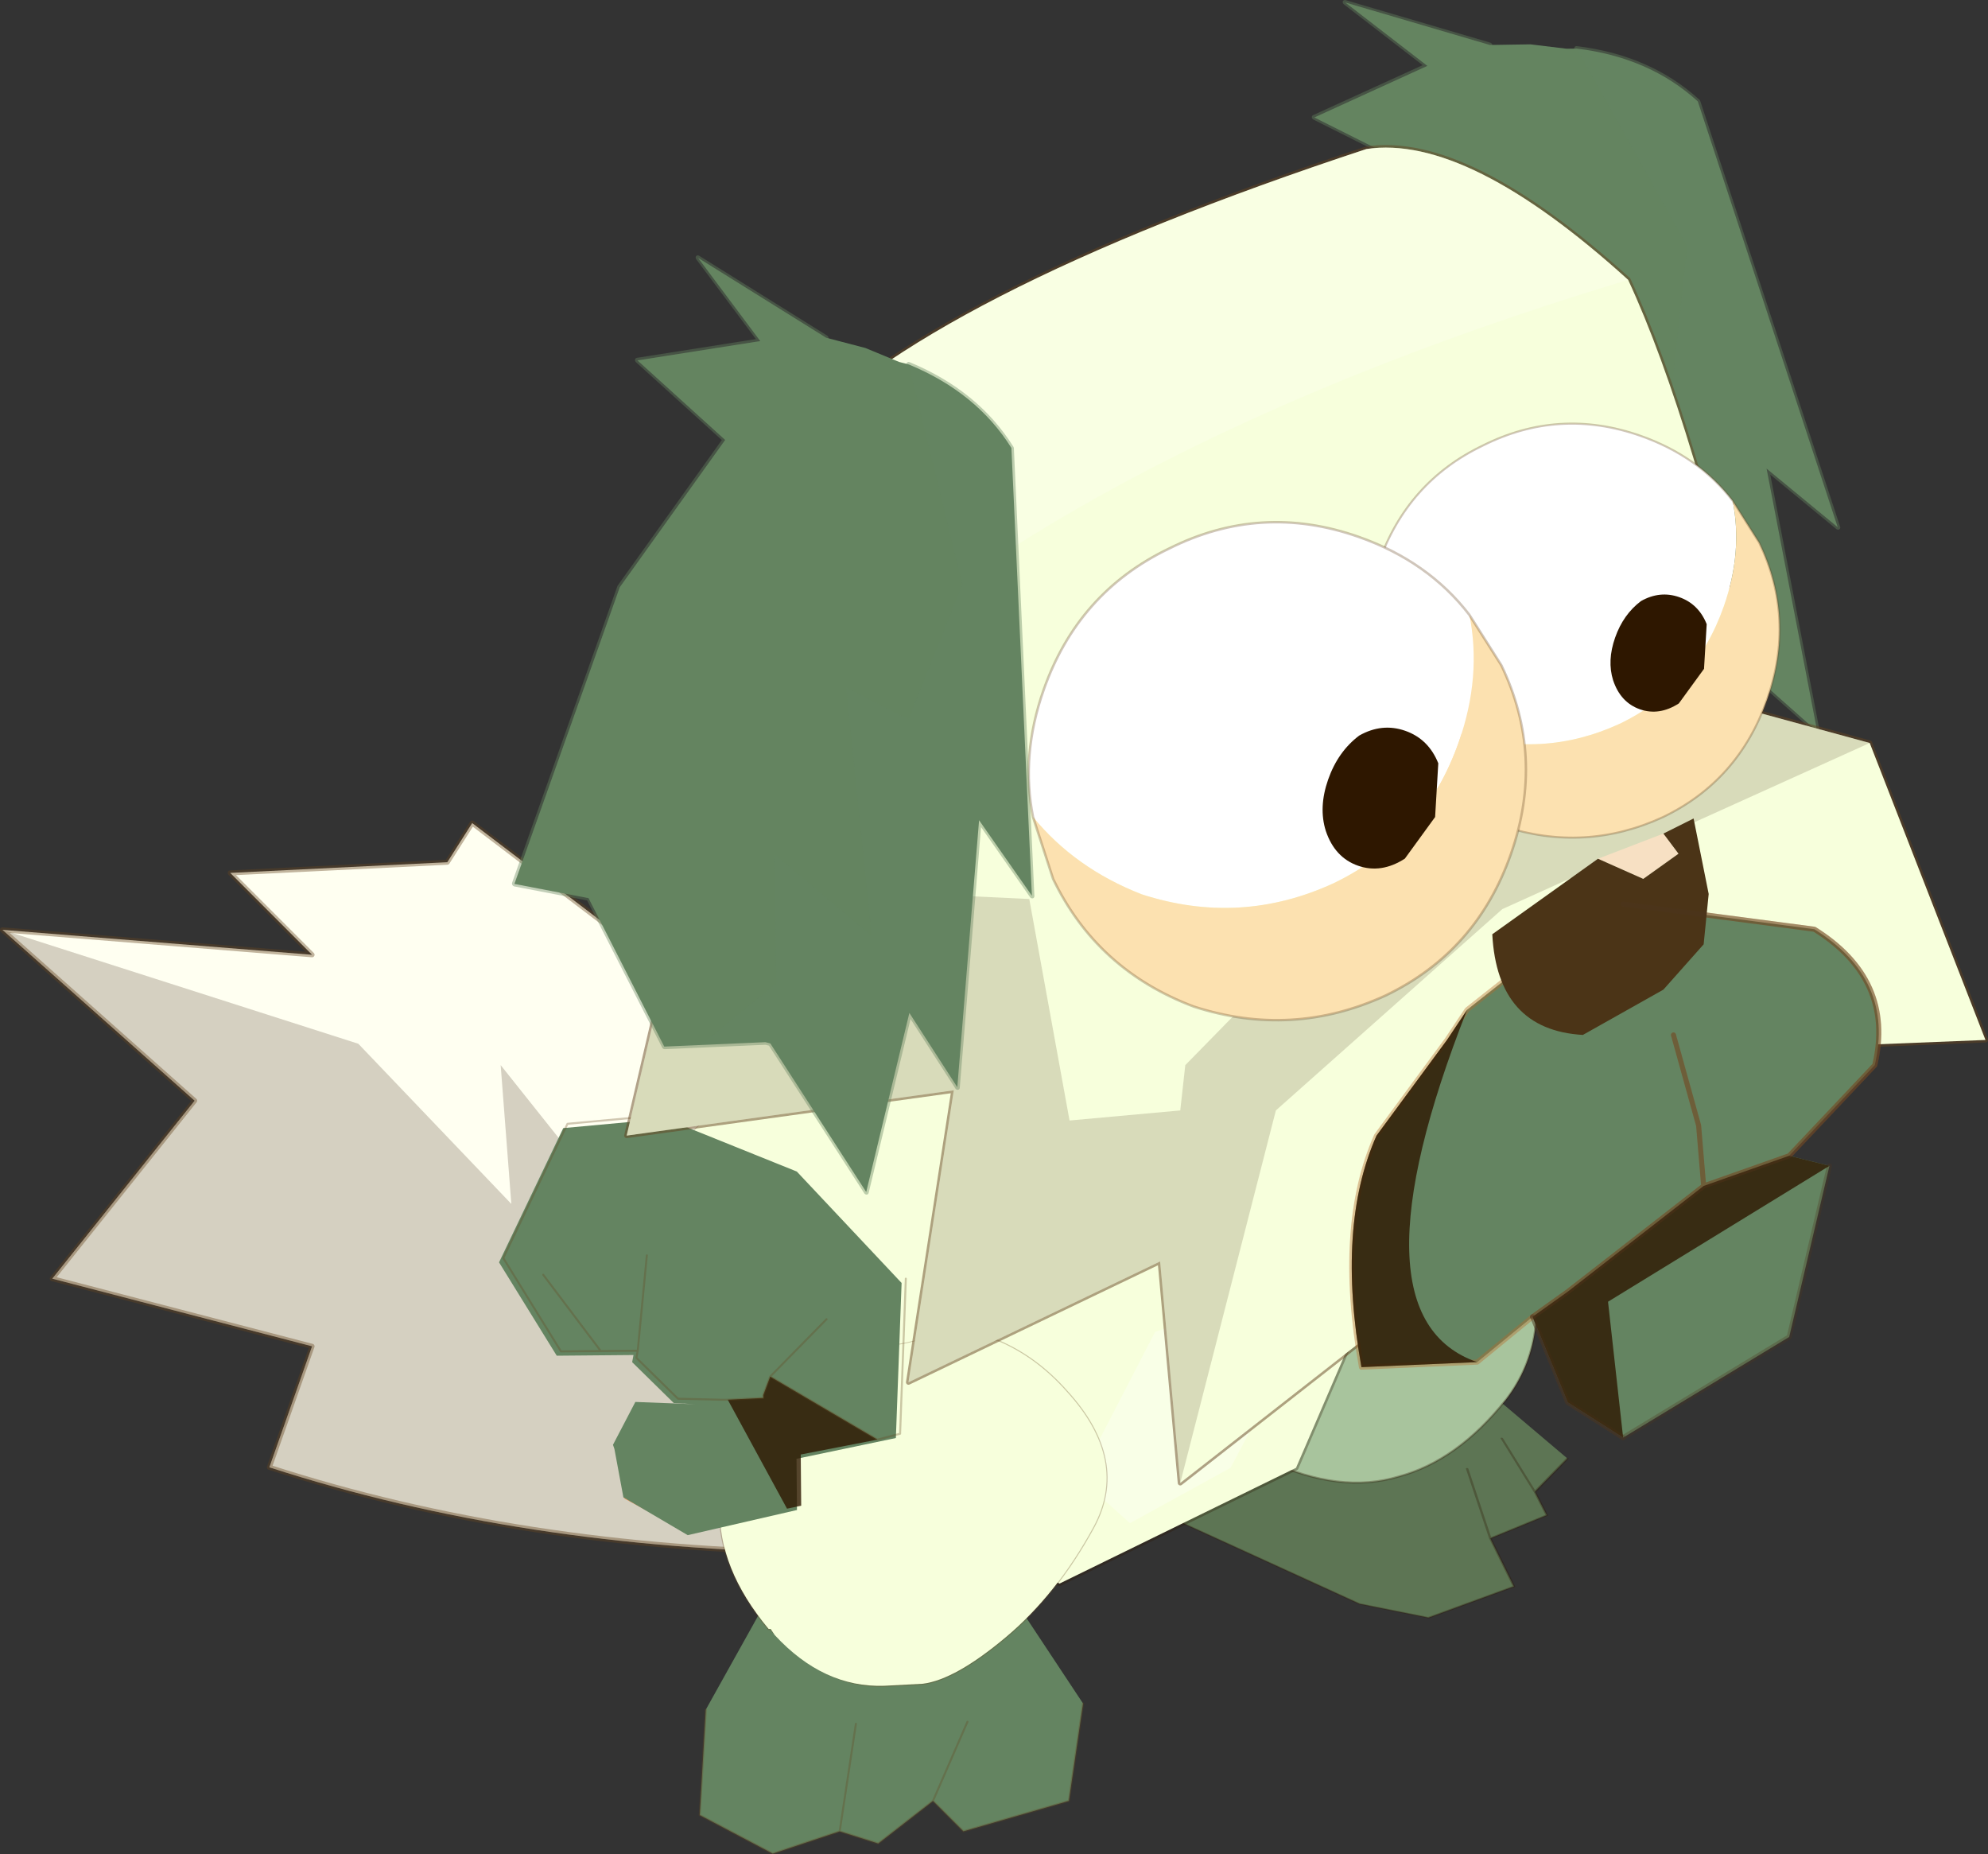 <svg viewBox="0 0 19.751 18.419" xmlns="http://www.w3.org/2000/svg" xmlns:xlink="http://www.w3.org/1999/xlink"><rect x="0" y="0" width="19.751" height="18.419" fill="#333333" stroke="none"/><use transform="translate(-1.474 -.02)" width="21.2" height="18.45" xlink:href="#a"/><defs><g id="b" transform="translate(12.55 15.9)"><use transform="matrix(-.037 .264 .494 .07 .159 -3.515)" width="12.2" height="9.2" xlink:href="#c"/><use transform="matrix(-.104 -.389 -.389 .104 4.59 -1.687)" width="9.55" height="8.95" xlink:href="#d"/><use transform="rotate(45.001 7.986 -14.387)" width="10.15" height="6.65" xlink:href="#e"/><use transform="translate(-3 -6.7)" width="5.9" height="6.55" xlink:href="#f"/><use transform="translate(-4.124 -.45) scale(.403)" width="9.45" height="7.4" xlink:href="#g"/><use transform="translate(-3.923 -2.742) scale(.403)" width="9.55" height="8.95" xlink:href="#h"/><use transform="matrix(-.395 .077 .061 .312 -1.08 -5.638)" width="9.55" height="8.95" xlink:href="#h"/><use transform="matrix(.285 .28 .28 -.285 -7.02 -3.107)" width="11.3" height="8.8" xlink:href="#i"/><use transform="rotate(165.463 3.855 -2.404) scale(.4)" width="11.3" height="8.8" xlink:href="#i"/><use transform="matrix(1.007 -.016 .171 .986 1.081 -15.836)" width="5.15" height="8.65" xlink:href="#j"/><use transform="translate(-4.85 -14.4)" width="13.5" height="13.25" xlink:href="#k"/><use transform="matrix(.975 .255 -.1 .996 -5.31 -13.624)" width="5.15" height="8.65" xlink:href="#j"/></g><g id="l"><path d="M-12.85-.95-6.5-5.4l3.65 1.8L-.8.1l.15 1.4-1.6 1.6-1.65-.6-1.15 1.05-.8-.3-1.4.55-5.6-4.75m6.5 2.8 2.45.65-2.45-.65m-1.3.6 1.8.8-1.8-.8" fill="#5d7554" fill-rule="evenodd" transform="translate(12.85 5.4)"/><path d="m7 8.65-1.8-.8m3.75.05L6.5 7.25M0 4.45 6.35 0M10 1.8l2.05 3.7.15 1.4-1.6 1.6-1.65-.6L7.8 8.95l-.8-.3-1.4.55" fill="none" stroke="#2e1700" stroke-linecap="round" stroke-linejoin="round" stroke-opacity=".302" stroke-width=".05"/></g><g id="m"><path d="M-7.5 2.85h-.05q-1.25-1.5-1.2-3 0-1.5 1.15-3.05 1.15-1.5 3.5-1.5l2.2.45q.95.4 1.7 1.25Q1.35-1.3.45.35t-2.15 2.7-2.05 1.15l-.95.05Q-6.2 4.3-7.4 3l-.1-.15" fill="#a8c49d" fill-rule="evenodd" transform="translate(8.75 4.7)"/><path d="M1.25 7.55H1.2q-1.25-1.5-1.2-3 0-1.5 1.15-3.05Q2.3 0 4.65 0l2.2.45q.95.4 1.7 1.25 1.55 1.7.65 3.35t-2.15 2.7T5 8.9" fill="none" stroke="#2e1700" stroke-linecap="round" stroke-linejoin="round" stroke-opacity=".302" stroke-width=".05"/></g><g id="e"><use width="10.15" height="6.65" xlink:href="#n"/><use width="10.15" height="6.65" xlink:href="#o"/></g><g id="o"><path d="M1.35.55q-2.15 2.1-4.5 3.3L-3.7 2.7-6 4.05l-.25-2.25-2.55.15 3.3-1.7 2.2.05-1.05-.9 2.65.3 3.05.85" fill="#2e1700" fill-opacity=".2" fill-rule="evenodd" transform="translate(8.8 2.6)"/><path d="M8.4.95 8.3 0l1.25 1.1.35-.65V1.6l.25 1.55Q8 5.25 5.65 6.45L5.1 5.3 2.8 6.65 2.55 4.4 0 4.55l2.35-2H1.2M2.65.95 2.55.5l3.3-.45M1.2 2.55 2.65.95m3.2-.9 2.55.9z" fill="none" stroke="#644520" stroke-linecap="round" stroke-linejoin="round" stroke-opacity=".4" stroke-width=".05"/></g><g id="f" transform="translate(2.95 3.25)"><use transform="translate(-2.95 -3.25)" width="5.9" height="6.55" xlink:href="#q"/><use transform="translate(-2.95 -3.25)" width="5.9" height="6.55" xlink:href="#r"/><use transform="translate(-.3 .5)" width="1.95" height="2.2" xlink:href="#s"/></g><g id="u"><path d="m-9.1.25 1.45-2.6 5.4-1.25L.2.1l-.35 2.4-2.6.75-.75-.75-1.35 1.05-.95-.3-1.65.55-1.8-.95.15-2.6m3.7.35-.4 2.65.4-2.65m2.75-.05L-3.5 2.5l.85-1.95" fill="#648461" fill-rule="evenodd" transform="translate(9.25 3.6)"/><path d="m5.75 6.1.85-1.95m-3.15 2.7.4-2.65M9.45 3.7 9.1 6.1l-2.6.75-.75-.75L4.4 7.15l-.95-.3-1.65.55L0 6.45l.15-2.6" fill="none" stroke="#644620" stroke-linecap="round" stroke-linejoin="round" stroke-opacity=".302" stroke-width=".05"/></g><g id="h"><use width="9.55" height="8.95" xlink:href="#v"/><use width="9.55" height="8.95" xlink:href="#w"/></g><g id="i" transform="translate(7.15 3.15)"><use transform="translate(.35 -3.15)" width="1.1" height=".3" xlink:href="#y"/><use transform="translate(-7.15 -3.15)" width="11.3" height="8.8" xlink:href="#z"/><use transform="translate(-7.15 -1.65)" width="11.3" height="7.3" xlink:href="#A"/></g><g id="A"><path d="m.5.4 2.95-.9.2.3-.9.9 1.1 1.6-3-.75.2-.45.05-.05L.5.4" fill="#2e1700" fill-opacity=".8" fill-rule="evenodd" transform="translate(7.15 1.65)"/><path d="M1.65 6.1 0 4.15 1.2.65 3.85 0 5.2 1.35l.1-.15h1.45l.8.75.1.1.6.65-.05.05-.2.45 3 .75.3.5L8.7 7.3M4.55.7l-2.35.35M8 3.2v2M5.2 1.35 3.7 3.2" fill="none" stroke="#644620" stroke-linecap="round" stroke-linejoin="round" stroke-opacity=".302" stroke-width=".05"/></g><g id="j"><use width="5.15" height="8.65" xlink:href="#C"/><use width="5.15" height="8.65" xlink:href="#D"/><use width="4.15" height="7.75" xlink:href="#E"/></g><g id="C" fill="none" stroke="#648461" stroke-linecap="round" stroke-linejoin="round" stroke-opacity=".4" stroke-width=".05"><path d="M3.4.5q.7.1 1.1.55l.65 4.3-.6-.6.05 2.65-.55-.6-.25 1.85-1.1-1.2h-.05l-1 .3M.75 6.5 0 6.55.75 3.4m.9-1.7L.7 1.15l1.2-.5L1.2 0l1.35.45M1.65 7.75.75 6.5m0-3.1.9-1.7"/></g><g id="G" transform="translate(6.75 6.6)"><use transform="translate(-6.75 -6.6)" width="13.5" height="13.25" xlink:href="#H"/><use transform="translate(-6.75 -6.6)" width="13.5" height="13.25" xlink:href="#I"/><use transform="translate(-6.75 -6.6)" width="12.35" height="13.25" xlink:href="#J"/><use transform="matrix(.384 .135 -.135 .384 1.402 -4.426)" width="10.05" height="10.1" xlink:href="#K"/><use transform="matrix(.462 .162 -.162 .462 -1.79 -3.558)" width="10.05" height="10.1" xlink:href="#K"/><use transform="translate(.45 .85)" width="5.25" height="5.35" xlink:href="#L"/><use transform="translate(.45 .05)" width="5.25" height="6.15" xlink:href="#M"/></g><g id="J" fill-rule="evenodd"><path d="M-2.9-2.65-3.8.8l1.05.05.4 2.2 1.1-.1.05-.45L1.2.05 4.5-1l1.1.3L1.95.95l-2.25 2-.95 3.7-.2-2.2-2.5 1.2.45-2.9-3.25.45 1.6-6.85 2.25 1" fill="#2e1700" fill-opacity=".153" transform="translate(6.75 6.6)"/><path d="M-5.15-3.65Q-3.8-5.15.6-6.6q1-.15 2.6 1.3-3.65 1.1-6.1 2.65l-2.25-1" fill="#fff" fill-opacity=".2" transform="translate(6.75 6.6)"/></g><g id="K"><path d="M-3.3 1.45q-.65-1.1-.65-2.5 0-2.1 1.45-3.55 1.45-1.5 3.55-1.5 1.5 0 2.65.75.65 1.1.65 2.5Q4.35-.75 2.9.7 1.4 2.15-.7 2.2q-1.45-.05-2.6-.75" fill="#fff" fill-rule="evenodd" transform="translate(3.95 6.1)"/><path d="M-3.3 1.45q1.15.7 2.6.75Q1.4 2.15 2.9.7 4.35-.75 4.35-2.85q0-1.4-.65-2.5l.95.75Q6.1-3.15 6.1-1.05T4.65 2.5Q3.15 3.95 1.05 4q-2.1-.05-3.55-1.5l-.8-1.05" fill="#fce1b0" fill-rule="evenodd" transform="translate(3.95 6.1)"/><path d="M7.65.75Q6.5 0 5 0 2.9 0 1.45 1.5 0 2.95 0 5.05q0 1.4.65 2.5m7-6.8.95.75q1.45 1.45 1.45 3.55T8.6 8.6Q7.1 10.05 5 10.1q-2.1-.05-3.55-1.5l-.8-1.05" fill="none" stroke="#644420" stroke-linecap="round" stroke-linejoin="round" stroke-opacity=".302" stroke-width=".05"/><path d="M4.1-.25Q3.75.2 3.25.2T2.4-.25q-.3-.4-.3-1t.3-1.05q.35-.4.85-.4t.85.4l.3 1.05-.3 1" fill="#2e1700" fill-rule="evenodd" transform="translate(3.95 6.1)"/></g><g id="O"><path d="m.6-1.3.25.9.05.6-.05-.6-.25-.9M1.75-.1l.4.1-.4 1.7-1.65 1-.55-.35-.35-.85-.55.45L-2.5 2q-.25-1.4.15-2.3l.7-.95.2-.3.95-.75.55-.3H.1l1.9.25q.8.5.6 1.35l-.85.9L.9.2l.85-.3M-.8 1.5l.35-.25L.9.2-.45 1.25l-.35.25" fill="#648461" fill-rule="evenodd" transform="translate(2.6 2.65)"/><path d="m4.75 2.65-.4 1.7-1.65 1L2.15 5l-.35-.85" fill="none" stroke="#4d361f" stroke-linecap="round" stroke-linejoin="round" stroke-opacity=".302" stroke-width=".05"/><path d="m3.5 2.85-.05-.6-.25-.9M2.7.05 4.6.3q.8.5.6 1.35l-.85.9-.85.3M1.8 4.15l-.55.45-1.15.05q-.25-1.4.15-2.3l.7-.95.2-.3.95-.75.55-.3m.85 2.8L2.15 3.9l-.35.25" fill="none" stroke="#b46a2c" stroke-linecap="round" stroke-linejoin="round" stroke-opacity=".4" stroke-width=".05"/></g><g id="M"><path d="M2.9.45 3.55.2l.15.2-.35.25-.45-.2" fill="#f7e0c3" fill-rule="evenodd" transform="translate(-.45 -.05)"/><path d="m3.55.2.3-.15L4 .8l-.05.5-.4.45-.8.45q-.85-.05-.9-1L2.9.45l.45.2L3.7.4 3.55.2" fill="#4b3417" fill-rule="evenodd" transform="translate(-.45 -.05)"/><path d="m4.8 3.4.4.1L3 4.85l.15 1.35-.55-.35L2.25 5l.35-.25L3.95 3.7l.85-.3M1.6 1.95Q.4 5 1.7 5.45L.55 5.5Q.3 4.1.7 3.2l.7-.95.2-.3" fill="#2e1700" fill-opacity=".8" fill-rule="evenodd" transform="translate(-.45 -.05)"/><path d="m3.5 3.65-.05-.6-.25-.9M2.7.85l1.9.25q.8.5.6 1.35l-.85.9M1.8 4.95l.35-.25L3.5 3.65l.85-.3" fill="none" stroke="#4d361f" stroke-linecap="round" stroke-linejoin="round" stroke-opacity=".4" stroke-width=".05"/><path d="m2.7 6.15-.55-.35-.35-.85" fill="none" stroke="#4d361f" stroke-linecap="round" stroke-linejoin="round" stroke-opacity=".302" stroke-width=".05"/></g><path d="m4.45-2.2.35-.65v1.15l.25 1.55Q2.9 1.95.55 3.15L0 2l-2.3 1.35-.25-2.25-2.55.15 2.35-2H-3.9l1.45-1.6-.1-.45 3.3-.45 2.55.9-.1-.95 1.25 1.1" fill="#fffff1" fill-rule="evenodd" transform="translate(5.1 3.3)" id="p"/><path d="M4.75.75 2.3 0 .95 1 0 2.15l.3 3.2 2.15 1.2L4.8 5.4l1.1-2.55z" fill="none" stroke="#2e1700" stroke-linecap="round" stroke-linejoin="round" stroke-opacity=".302" stroke-width=".05" id="q"/><path d="M1.8-2.5 2.95-.4l-1.1 2.55L-.5 3.3l-2.15-1.2-.3-3.2.95-1.15 1.35-1 2.45.75" fill="#f7ffdc" fill-rule="evenodd" transform="translate(2.95 3.25)" id="t"/><path d="m1.65 1.3-.45.85-1 .55-.5-.45L.45.8l.9-.3.3.8" fill="#fff" fill-opacity=".302" fill-rule="evenodd" transform="translate(.3 -.5)" id="s"/><path d="m4.65 0 2.2.45q.95.4 1.7 1.25 1.55 1.7.65 3.35t-2.15 2.7T5 8.9l-.95.05q-1.5.05-2.8-1.4H1.2q-1.25-1.5-1.2-3 0-1.5 1.15-3.05Q2.3 0 4.65 0z" fill="none" stroke="#644620" stroke-linecap="round" stroke-linejoin="round" stroke-opacity=".302" stroke-width=".05" id="v"/><path d="M3.8-2.75q1.55 1.7.65 3.35T2.3 3.3.25 4.45l-.95.05q-1.5.05-2.7-1.25l-.1-.15h-.05q-1.25-1.5-1.2-3 0-1.5 1.15-3.05 1.15-1.5 3.5-1.5L2.1-4q.95.4 1.7 1.25" fill="#f7ffdc" fill-rule="evenodd" transform="translate(4.75 4.45)" id="x"/><path d="M.35-3.15H.4l1.05.3-1.1-.3" fill="#fa7d33" fill-rule="evenodd" transform="translate(-.35 3.15)" id="y"/><path d="m.75-3.65.1-.05 1-.7 1.8.45 1.5 2.35-.9.9 1.4 2.1-2.6 2.85-3.8.15L-4 3.05-5.65 1.1l1.2-3.5 2.65-.65L-.45-1.7l.1-.15H1.1l.4.35-1.1-1 .35-1.15" fill="#648461" fill-rule="evenodd" transform="translate(5.65 4.4)" id="B"/><path d="M.7-3.8h.1q.7.1 1.1.55l.65 4.3-.6-.6L2 3.1l-.55-.6-.25 1.85-1.1-1.2H.05l-1 .3-.9-1.25-.75.05.75-3.15.9-1.7-.95-.55 1.2-.5-.7-.65 1.35.45h.4l.35.05" fill="#648461" fill-rule="evenodd" transform="translate(2.6 4.3)" id="F"/><path d="m.35-.65.75 2L.7 2.8l-.65-.15L.55 5-.5 4.45l.15 1.25-.65.75-.4.15-.9-1.25-.75.05.75-3.15.9-1.7-.95-.55 1.2-.5-.7-.65L-.5-.7l.75.05h.1" fill="#648461" fill-opacity=".153" fill-rule="evenodd" transform="translate(3.05 1.15)" id="E"/><path d="m11.25 5.6 1.1.3 1.15 2.95-2.5.1-5.5 4.3-.2-2.2-2.5 1.2.45-2.9L0 9.8l1.6-6.85Q2.95 1.45 7.35 0q1-.15 2.6 1.3.65 1.4 1.3 4.3z" fill="none" stroke="#644520" stroke-linecap="round" stroke-linejoin="round" stroke-opacity=".502" stroke-width=".05" id="H"/><path d="m4.5-1 1.1.3 1.15 2.95-2.5.1-5.5 4.3-.2-2.2-2.5 1.2.45-2.9-3.25.45 1.6-6.85Q-3.8-5.15.6-6.6q1-.15 2.6 1.3.65 1.4 1.3 4.3" fill="#f7ffdc" fill-rule="evenodd" transform="translate(6.75 6.6)" id="N"/><use width="21.2" height="18.45" xlink:href="#b" id="a"/><use width="12.2" height="9.2" xlink:href="#l" id="c"/><use width="9.55" height="8.95" xlink:href="#m" id="d"/><use width="10.15" height="6.65" xlink:href="#p" id="n"/><use width="5.9" height="6.55" xlink:href="#t" id="r"/><use width="9.45" height="7.4" xlink:href="#u" id="g"/><use width="9.55" height="8.95" xlink:href="#x" id="w"/><use width="11.3" height="8.8" xlink:href="#B" id="z"/><use width="5.15" height="8.65" xlink:href="#F" id="D"/><use width="13.5" height="13.25" xlink:href="#G" id="k"/><use width="13.5" height="13.25" xlink:href="#N" id="I"/><use width="5.25" height="5.35" xlink:href="#O" id="L"/></defs></svg>